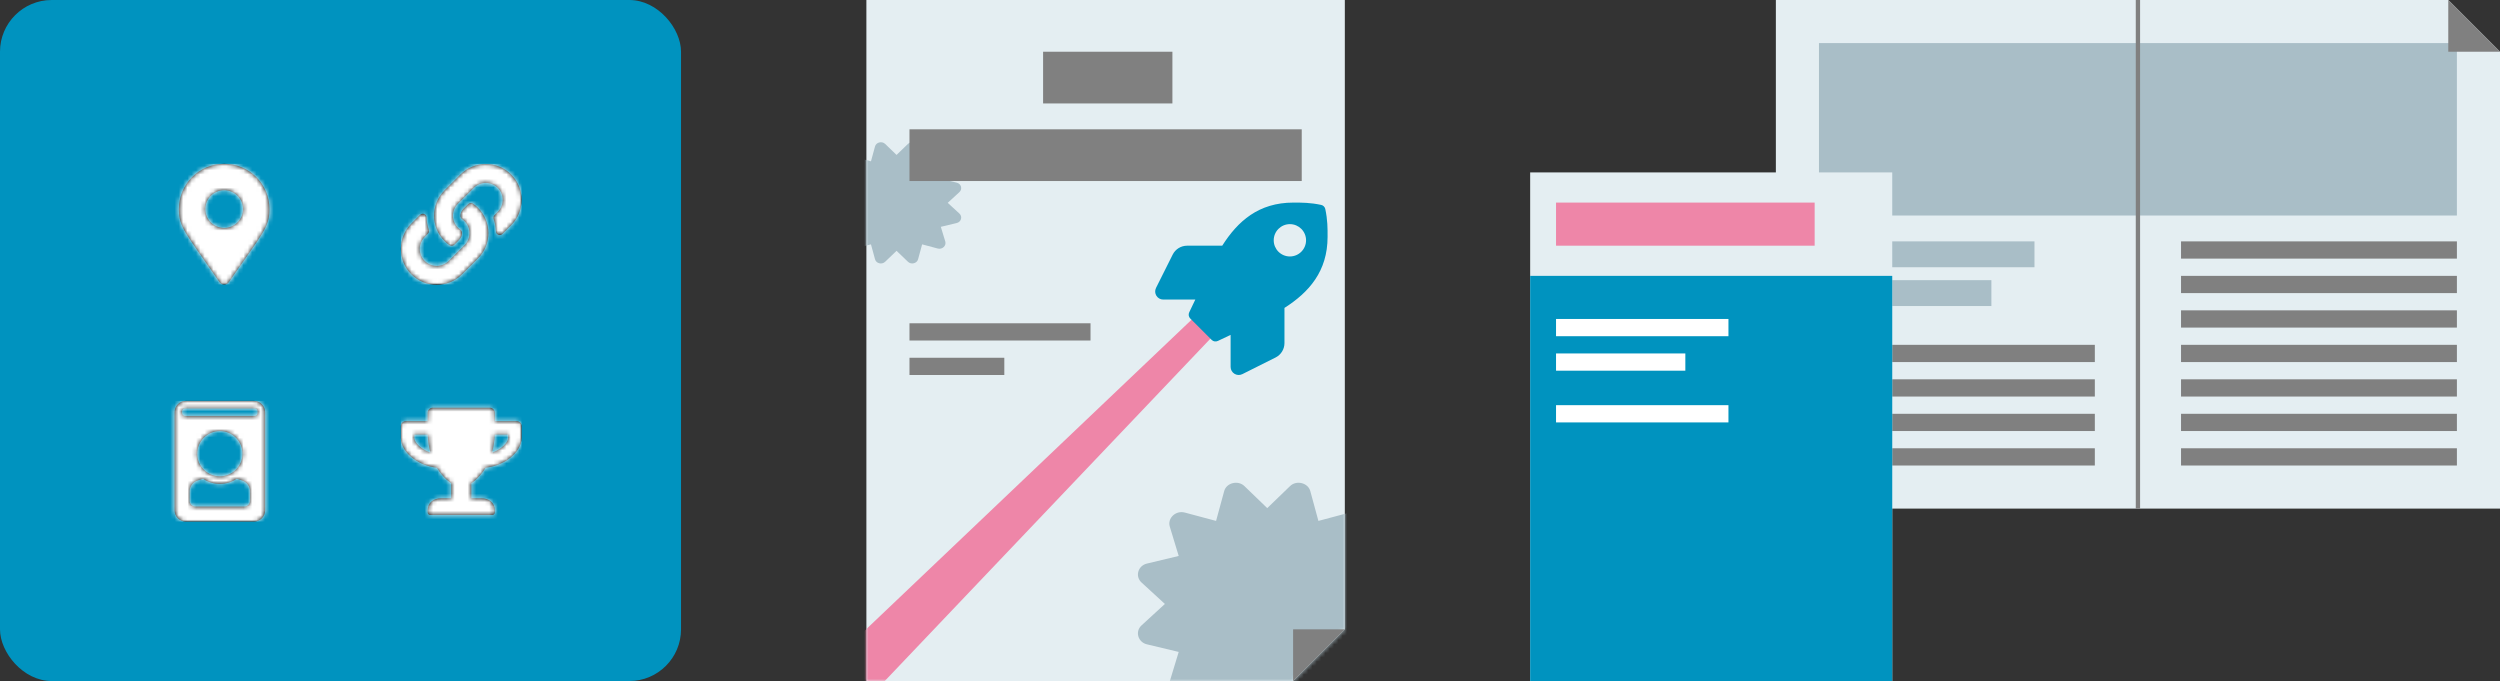 <svg xmlns="http://www.w3.org/2000/svg" xmlns:xlink="http://www.w3.org/1999/xlink" width="580" height="158" viewBox="0 0 580 158">
  <rect x="0" y="0" width="580" height="158" fill="#333333" stroke="none"/>
  <defs>
    <path id="graphicdesigner-a" d="M12.929,27.453 C4.978,15.926 3.502,14.743 3.502,10.507 C3.502,4.704 8.206,0 14.009,0 C19.812,0 24.516,4.704 24.516,10.507 C24.516,14.743 23.04,15.926 15.089,27.453 C14.567,28.207 13.451,28.207 12.929,27.453 Z M14.009,14.885 C16.427,14.885 18.387,12.925 18.387,10.507 C18.387,8.089 16.427,6.129 14.009,6.129 C11.591,6.129 9.631,8.089 9.631,10.507 C9.631,12.925 11.591,14.885 14.009,14.885 Z"/>
    <path id="graphicdesigner-c" d="M17.873,10.2 C21.143,13.473 21.098,18.72 17.893,21.943 C17.887,21.95 17.88,21.957 17.873,21.963 L14.196,25.641 C10.952,28.884 5.675,28.884 2.433,25.641 C-0.811,22.398 -0.811,17.12 2.433,13.877 L4.463,11.847 C5.002,11.308 5.929,11.666 5.957,12.427 C5.992,13.397 6.166,14.371 6.487,15.312 C6.596,15.631 6.518,15.983 6.28,16.221 L5.564,16.937 C4.03,18.471 3.982,20.968 5.501,22.517 C7.034,24.081 9.555,24.09 11.1,22.545 L14.778,18.868 C16.32,17.325 16.314,14.832 14.778,13.296 C14.575,13.093 14.371,12.936 14.212,12.827 C13.983,12.67 13.842,12.414 13.831,12.137 C13.81,11.559 14.015,10.963 14.472,10.506 L15.624,9.354 C15.926,9.051 16.4,9.014 16.75,9.259 C17.151,9.539 17.527,9.854 17.873,10.2 Z M25.586,2.487 C22.343,-0.756 17.066,-0.756 13.822,2.487 L10.145,6.165 C10.138,6.171 10.131,6.178 10.125,6.185 C6.92,9.408 6.875,14.655 10.145,17.928 C10.491,18.274 10.867,18.589 11.268,18.869 C11.618,19.113 12.092,19.076 12.394,18.774 L13.546,17.622 C14.003,17.165 14.208,16.569 14.187,15.991 C14.176,15.714 14.035,15.458 13.806,15.301 C13.647,15.191 13.443,15.034 13.241,14.832 C11.704,13.296 11.698,10.802 13.241,9.26 L16.918,5.583 C18.463,4.037 20.984,4.047 22.518,5.611 C24.036,7.159 23.988,9.657 22.454,11.19 L21.738,11.906 C21.5,12.144 21.422,12.497 21.531,12.815 C21.852,13.756 22.026,14.731 22.061,15.701 C22.089,16.461 23.017,16.819 23.555,16.281 L25.586,14.25 C28.829,11.008 28.829,5.73 25.586,2.487 Z"/>
    <path id="graphicdesigner-e" d="M26.851,4.699 L21.792,4.699 L21.792,2.754 C21.792,2.107 21.271,1.587 20.625,1.587 L7.394,1.587 C6.747,1.587 6.226,2.107 6.226,2.754 L6.226,4.699 L1.167,4.699 C0.52,4.699 0,5.22 0,5.866 L0,8.59 C0,10.326 1.094,12.111 3.011,13.487 C4.543,14.591 6.406,15.291 8.362,15.515 C9.889,18.049 11.674,19.094 11.674,19.094 L11.674,22.596 L9.339,22.596 C7.622,22.596 6.226,23.602 6.226,25.319 L6.226,25.902 C6.226,26.223 6.489,26.486 6.81,26.486 L21.208,26.486 C21.529,26.486 21.792,26.223 21.792,25.902 L21.792,25.319 C21.792,23.602 20.396,22.596 18.679,22.596 L16.344,22.596 L16.344,19.094 C16.344,19.094 18.129,18.049 19.657,15.515 C21.617,15.291 23.48,14.591 25.007,13.487 C26.919,12.111 28.018,10.326 28.018,8.59 L28.018,5.866 C28.018,5.22 27.498,4.699 26.851,4.699 Z M4.83,10.963 C3.643,10.107 3.113,9.154 3.113,8.59 L3.113,7.812 L6.236,7.812 C6.285,9.397 6.518,10.788 6.859,12.004 C6.124,11.751 5.438,11.401 4.83,10.963 Z M24.905,8.59 C24.905,9.373 24.044,10.345 23.188,10.963 C22.58,11.401 21.889,11.751 21.155,12.004 C21.495,10.788 21.729,9.397 21.777,7.812 L24.905,7.812 L24.905,8.59 Z"/>
    <path id="graphicdesigner-g" d="M3.502,25.392 L3.502,2.627 C3.502,1.176 4.678,0 6.129,0 L21.889,0 C23.34,0 24.516,1.176 24.516,2.627 L24.516,25.392 C24.516,26.842 23.34,28.018 21.889,28.018 L6.129,28.018 C4.678,28.018 3.502,26.842 3.502,25.392 Z M14.009,17.511 C16.91,17.511 19.263,15.159 19.263,12.258 C19.263,9.357 16.91,7.005 14.009,7.005 C11.108,7.005 8.756,9.357 8.756,12.258 C8.756,15.159 11.108,17.511 14.009,17.511 Z M19.17,18.468 L17.914,18.075 C16.769,18.847 15.421,19.263 14.009,19.263 C12.597,19.263 11.249,18.847 10.104,18.075 L8.848,18.468 C7.751,18.81 7.005,19.826 7.005,20.975 L7.005,23.203 C7.005,23.928 7.593,24.516 8.318,24.516 L19.7,24.516 C20.426,24.516 21.014,23.928 21.014,23.203 L21.014,20.975 C21.014,19.826 20.267,18.81 19.17,18.468 Z M22.765,2.846 L22.765,2.408 C22.765,2.045 22.471,1.751 22.108,1.751 L5.91,1.751 C5.547,1.751 5.253,2.045 5.253,2.408 L5.253,2.846 C5.253,3.208 5.547,3.502 5.91,3.502 L22.108,3.502 C22.471,3.502 22.765,3.208 22.765,2.846 Z"/>
    <polygon id="graphicdesigner-i" points="0 0 111 0 111 146 99 158 0 158"/>
  </defs>
  <g fill="none" fill-rule="evenodd">
    <rect width="158" height="158" fill="#0093BF" rx="12"/>
    <g transform="translate(38 38)">
      <mask id="graphicdesigner-b" fill="#fff">
        <use xlink:href="#graphicdesigner-a"/>
      </mask>
      <use fill="#000" fill-rule="nonzero" xlink:href="#graphicdesigner-a"/>
      <g fill="#FFF" mask="url(#graphicdesigner-b)">
        <rect width="27.993" height="27.993"/>
      </g>
    </g>
    <g transform="translate(93 38)">
      <mask id="graphicdesigner-d" fill="#fff">
        <use xlink:href="#graphicdesigner-c"/>
      </mask>
      <use fill="#000" fill-rule="nonzero" xlink:href="#graphicdesigner-c"/>
      <g fill="#FFF" mask="url(#graphicdesigner-d)">
        <rect width="27.993" height="27.993"/>
      </g>
    </g>
    <g transform="translate(93 93)">
      <mask id="graphicdesigner-f" fill="#fff">
        <use xlink:href="#graphicdesigner-e"/>
      </mask>
      <use fill="#000" fill-rule="nonzero" xlink:href="#graphicdesigner-e"/>
      <g fill="#FFF" mask="url(#graphicdesigner-f)">
        <rect width="27.993" height="27.993"/>
      </g>
    </g>
    <g transform="translate(37 93)">
      <mask id="graphicdesigner-h" fill="#fff">
        <use xlink:href="#graphicdesigner-g"/>
      </mask>
      <use fill="#000" fill-rule="nonzero" xlink:href="#graphicdesigner-g"/>
      <g fill="#FFF" mask="url(#graphicdesigner-h)">
        <rect width="27.993" height="27.993"/>
      </g>
    </g>
    <g transform="translate(201)">
      <mask id="graphicdesigner-j" fill="#fff">
        <use xlink:href="#graphicdesigner-i"/>
      </mask>
      <use fill="#E4EEF2" xlink:href="#graphicdesigner-i"/>
      <g mask="url(#graphicdesigner-j)">
        <g transform="translate(-9 47)">
          <polygon fill="#EE86A8" points="44 9 50 9 53 129 41 129" transform="rotate(45 47 69)"/>
          <path fill="#0093BF" fill-rule="nonzero" d="M115.467,1.492 C115.365,1.016 114.99,0.641 114.514,0.539 C111.998,0 110.028,0 108.067,0 C100.003,0 95.166,4.312 91.556,10 L83.414,10 C81.992,10 80.694,10.804 80.061,12.07 L76.201,19.788 C75.576,21.038 76.483,22.499 77.881,22.499 L85.312,22.499 C84.851,23.499 84.383,24.491 83.906,25.444 C83.664,25.928 83.757,26.507 84.14,26.889 L89.11,31.858 C89.493,32.241 90.071,32.334 90.556,32.092 C91.509,31.616 92.501,31.155 93.502,30.694 L93.502,38.123 C93.502,39.514 94.971,40.42 96.213,39.803 L103.926,35.944 C105.199,35.311 105.996,34.006 105.996,32.592 L105.996,24.436 C111.669,20.819 115.998,15.968 115.998,7.945 C116.006,5.976 116.006,4.008 115.467,1.492 Z M107.254,12.499 C105.184,12.499 103.504,10.82 103.504,8.75 C103.504,6.679 105.184,5 107.254,5 C109.325,5 111.005,6.679 111.005,8.75 C111.005,10.82 109.325,12.499 107.254,12.499 Z"/>
        </g>
      </g>
      <path fill="#A9BEC7" fill-rule="nonzero" d="M116.745 140.116L122.134 135.172C123.74 133.746 122.991 131.212 120.884 130.74L113.542 128.983 115.612 122.17C116.197 120.21 114.226 118.362 112.136 118.91L104.871 120.851 102.998 113.966C102.502 112.022 99.769 111.311 98.272 112.794L93 117.885 87.728 112.794C86.248 111.327 83.504 111.999 83.002 113.966L81.129 120.852 73.864 118.911C71.774 118.362 69.803 120.211 70.388 122.17L72.458 128.983 65.116 130.74C63.008 131.213 62.261 133.747 63.866 135.172L69.255 140.116 63.866 145.061C62.26 146.486 63.009 149.02 65.116 149.492L72.458 151.249 70.388 158.062C69.803 160.022 71.774 161.87 73.864 161.322L81.129 159.381 83.002 166.266C83.522 168.307 86.248 168.905 87.728 167.438L93 162.384 98.272 167.438C99.737 168.92 102.489 168.261 102.998 166.266L104.871 159.381 112.136 161.322C114.226 161.871 116.197 160.021 115.612 158.062L113.542 151.249 120.884 149.492C122.992 149.02 123.739 146.486 122.134 145.061L116.745 140.116zM18.872 47.058L21.567 44.586C22.37 43.873 21.996 42.606 20.942 42.37L17.271 41.492 18.306 38.085C18.598 37.105 17.613 36.181 16.568 36.455L12.936 37.426 11.999 33.983C11.751 33.011 10.385 32.655 9.636 33.397L7 35.943 4.364 33.397C3.624 32.664 2.252 33 2.001 33.983L1.065 37.426-2.568 36.455C-3.613 36.181-4.598 37.106-4.306 38.085L-3.271 41.492-6.942 42.37C-7.996 42.606-8.37 43.873-7.567 44.586L-4.872 47.058-7.567 49.53C-8.37 50.243-7.996 51.51-6.942 51.746L-3.271 52.624-4.306 56.031C-4.598 57.011-3.613 57.935-2.568 57.661L1.064 56.69 2.001 60.133C2.261 61.153 3.624 61.452 4.364 60.719L7 58.192 9.636 60.719C10.369 61.46 11.745 61.13 11.999 60.133L12.935 56.69 16.568 57.661C17.613 57.935 18.598 57.011 18.306 56.031L17.271 52.624 20.942 51.746C21.996 51.51 22.37 50.243 21.567 49.53L18.872 47.058z" mask="url(#graphicdesigner-j)"/>
      <rect width="42" height="4" x="10" y="75" fill="gray"/>
      <rect width="22" height="4" x="10" y="83" fill="gray"/>
      <rect width="91" height="12" x="10" y="30" fill="gray"/>
      <rect width="30" height="12" x="41" y="12" fill="gray"/>
      <polygon fill="gray" points="99 146 111 146 99 158"/>
    </g>
    <g transform="translate(355)">
      <g transform="translate(57)">
        <polygon fill="#E4EEF2" points="156 0 168 12 168 118 0 118 0 0"/>
        <path fill="gray" d="M10,80 L74,80 L74,84 L10,84 L10,80 Z M94,80 L158,80 L158,84 L94,84 L94,80 Z M94,72 L158,72 L158,76 L94,76 L94,72 Z M94,64 L158,64 L158,68 L94,68 L94,64 Z M94,56 L158,56 L158,60 L94,60 L94,56 Z M10,88 L74,88 L74,92 L10,92 L10,88 Z M94,88 L158,88 L158,92 L94,92 L94,88 Z M10,96 L74,96 L74,100 L10,100 L10,96 Z M94,96 L158,96 L158,100 L94,100 L94,96 Z M10,104 L74,104 L74,108 L10,108 L10,104 Z M94,104 L158,104 L158,108 L94,108 L94,104 Z"/>
        <g fill="#A9BEC7" transform="translate(10 56)">
          <rect width="50" height="6"/>
          <rect width="40" height="6" y="9"/>
        </g>
        <rect width="148" height="40" x="10" y="10" fill="#A9BEC7"/>
        <polygon fill="gray" points="156 12 156 0 168 12"/>
        <path stroke="gray" d="M84,0 L84,118"/>
      </g>
      <g transform="translate(0 40)">
        <polygon fill="#E4EEF2" points="84 0 84 118 0 118 0 0"/>
        <rect width="60" height="10" x="6" y="7" fill="#EE86A8"/>
        <rect width="84" height="94" y="24" fill="#0093BF"/>
        <rect width="40" height="4" x="6" y="34" fill="#FFF"/>
        <rect width="40" height="4" x="6" y="54" fill="#FFF"/>
        <rect width="30" height="4" x="6" y="42" fill="#FFF"/>
      </g>
    </g>
  </g>
</svg>
